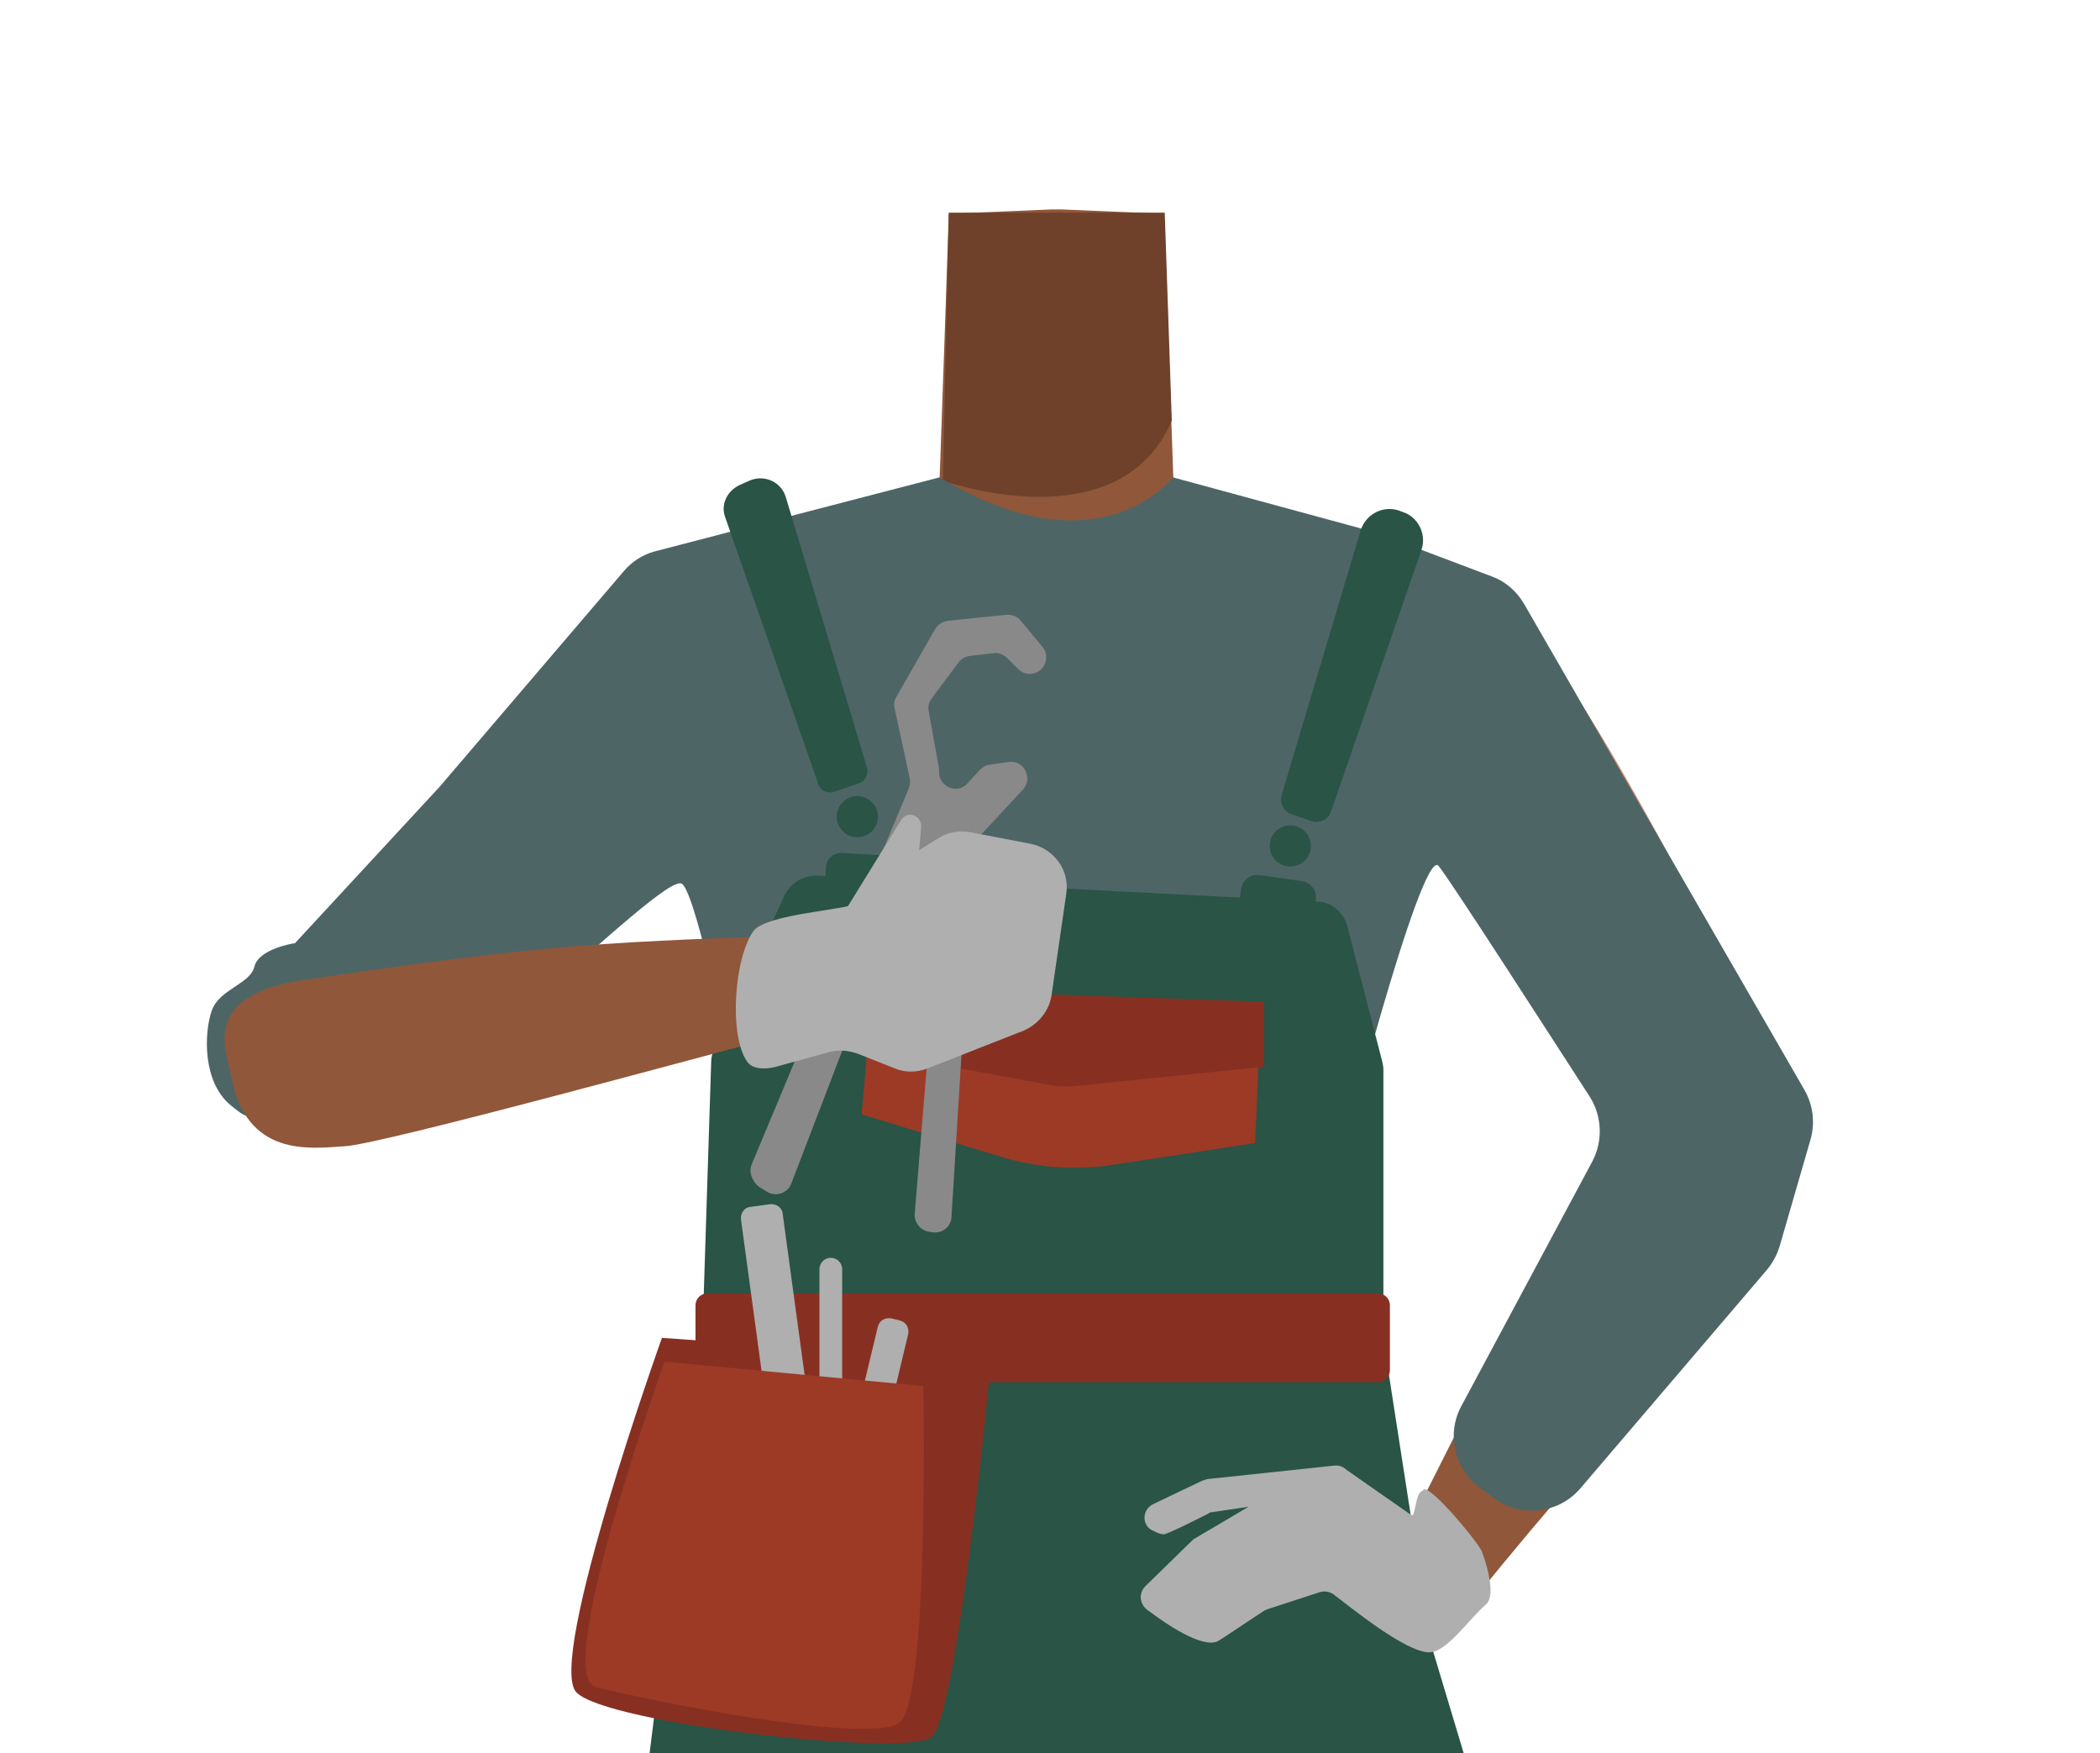 <?xml version="1.0" encoding="utf-8"?>
<!-- Generator: Adobe Illustrator 26.0.2, SVG Export Plug-In . SVG Version: 6.00 Build 0)  -->
<svg version="1.1" id="Calque_1" xmlns="http://www.w3.org/2000/svg" xmlns:xlink="http://www.w3.org/1999/xlink" x="0px" y="0px"
	 viewBox="0 0 388 323.9" style="enable-background:new 0 0 388 323.9;" xml:space="preserve">
<style type="text/css">
	.st0{fill:#4E6566;}
	.st1{fill:#90573A;}
	.st2{fill:#6F412A;}
	.st3{fill:#D68F72;}
	.st4{fill:#295446;}
	.st5{fill:#9C3A26;}
	.st6{fill:#873022;}
	.st7{fill:#AFAFAF;}
	.st8{fill:#898989;}
</style>
<path class="st0" d="M54.3,174.3c0,0-6.5,1-7.3,4.3s-6.5,4.1-7.9,8.2c-1.4,4.1-1.7,13.1,3.5,17.4s2.1,0.4,8.5,0s16.9,0.3,23.3-7.2
	c6.4-7.4,3.9-20.4-0.8-20.7C68.9,175.9,54.3,174.3,54.3,174.3z"/>
<path class="st0" d="M135.5,264.8L135.5,264.8c0-6.6,7.1-13.8,6.2-25.6h104.5c-0.2,11.8,7.7,19,7.7,25.6l0,0c0,6.6-5.4,12-12,12
	c0,0,0,0,0,0h-94.4C140.9,276.8,135.5,271.4,135.5,264.8z"/>
<path class="st1" d="M195.2,193.6c-5.6-3.7-8.2-0.6-14.1,2.6c-10,5.5-16.3,24.4-27.4,26.9c-4,0.9-13-15.5-14.1-21.9
	c-1.6-9.6,2.6-28.3-8.6-37.8c-9.5-8.1-22-3.8-26.1-16.7c-7.2-22.6,13.8-39.5,24-43.5c15.6-6,38.1-5.2,44.7-14.6l1-28.4l0.7-20.7
	l18.8-0.8h2.2l18.8,0.8l0.7,20.7l1,28.4c6.6,9.4,29.1,8.6,44.7,14.6c10.2,4,31.2,20.9,24,43.5c-4.1,12.9-16.7,8.6-26.1,16.7
	c-11.2,9.6-7,28.3-8.6,37.8c-1,6.4-10.1,22.8-14.1,21.9c-11.1-2.6-17.4-21.4-27.4-26.9C203.4,192.9,200.8,189.9,195.2,193.6"/>
<path class="st2" d="M174.2,88.8c0,0,32.6,11.7,42.3-11.1l-1.3-38.4h-39.9L174.2,88.8z"/>
<path class="st3" d="M156,126.7C138,150,90.2,189.2,77.9,200c-5.8,5.1-21.2,14.7-28.8,5.6l0,0c-9.3-12.2,0.4-24.7,5.5-30.1
	c10.5-11,33.7-31.1,42.2-43.7c6.4-9.4,10.7-20,27.7-27c0,0,17-8.2,27.1,0.6C158.1,111,159.1,117.9,156,126.7L156,126.7z"/>
<path class="st3" d="M240.1,122.3c1.7,20.3,15.2,24.7,22.5,31.3c11.6,10.5,25,38.4,34.1,50.6c4.3,5.8,16.7,17.7,26.4,11.5l0,0
	c12.1-8.5,3.7-24.3,0.1-30.2c-7.3-12-32.5-65-47-75.1c0,0-14.3-11.1-26.3-5.7C242.1,108.1,239.4,114,240.1,122.3z"/>
<path class="st1" d="M323,192.1c-9.9-5.8-17.2,2.8-22.4,11c-3.7,5.9-34,66.7-42.4,83.1c-4.8,9.2-3.5,10.5,1.7,13.8
	c4.8,3.1,10.1-1.5,12.7-4.8c27.7-34.6,46.2-49.6,56.1-77.6C335.2,199.3,326.4,194.1,323,192.1z"/>
<path class="st0" d="M46.8,182.6c-5.6,6.1-3.6,14.8-1.7,18.5c3,5.8,4.5,10.2,18.1,9.1c13.4-1,59.2-49.4,62.8-46.9
	c3.6,2.5,14.4,59.7,14.7,63.1c0.2,2.1,1.1,14.7,1.9,24.2c0.5,6.2,5.6,10.9,11.8,10.9h79.8c6.4,0,11.7-5.1,11.8-11.6
	c0.2-11.6,0.5-27.9,0.6-29.7c0.1-2.9,16.1-64.1,19.2-60.2c2.4,3,20,30.4,27.9,42.6c2.3,3.6,2.5,8.2,0.5,12l-24.2,45.2
	c-2.8,5.2-1.3,11.6,3.4,15.1l2.6,1.9c5,3.7,12,2.9,16-1.8l34.4-40.3c1.1-1.3,1.9-2.8,2.4-4.4l5.7-19.7c0.9-3.1,0.5-6.4-1.1-9.2
	l-51.8-89.8c-1.4-2.4-3.5-4.2-6-5.1l-20.9-7.9c-0.4-0.1-0.8-0.3-1.2-0.4l-36.8-10c0,0-13.6,17.9-43.1,0l-52.7,13.7
	c-2.2,0.6-4.2,1.9-5.7,3.7l-34,39.8"/>
<path class="st4" d="M129.5,247.8l-15.3,122.9c-1.1,9.7,9.3,18.7,18.8,20.7c0,0,41.6,14.1,59.3,14.8c18.4,0.7,72.9-9.8,72.9-9.8
	c0.1,0,0.2,0,0.2,0c10.3-1.5,21.6-12.3,20-22.6l-21.1-70.3l-8.8-56.7"/>
<path class="st4" d="M136.7,89.6l1.8-0.8c2.8-1.2,5.9,0.3,6.7,3.1l15,50c0.3,1.1-0.3,2.4-1.4,2.8l-4.7,1.6c-1.2,0.4-2.5-0.2-2.9-1.4
	L134,95.6C133.1,93.3,134.3,90.7,136.7,89.6z"/>
<path class="st4" d="M259.7,94.8l-0.8-0.3c-3-1.3-6.5,0.3-7.5,3.5l-14.6,48.9c-0.4,1.4,0.3,3,1.7,3.5l3.8,1.3
	c1.4,0.5,3.1-0.2,3.6-1.7l16.7-48.3C263.6,98.9,262.2,95.9,259.7,94.8z"/>
<circle class="st4" cx="158.4" cy="150.9" r="3.8"/>
<circle class="st4" cx="238.4" cy="156.3" r="3.8"/>
<path class="st4" d="M150.9,161.8l92.6,4.8c2.6,0.1,4.7,2,5.4,4.4l6.5,25.2c0.1,0.5,0.2,0.9,0.2,1.4v48.6H129.8l1.6-50
	c0-0.8,0.2-1.5,0.5-2.3l13.2-28.8C146.3,163.1,148.5,161.7,150.9,161.8z"/>
<path class="st4" d="M162,165.9l-6.9-0.4c-1.5-0.1-2.7-1.4-2.6-3l0.1-2.3c0.1-1.5,1.4-2.7,3-2.6l6.9,0.4c1.5,0.1,2.7,1.4,2.6,3
	l-0.1,2.3C164.9,164.8,163.6,165.9,162,165.9z"/>
<path class="st4" d="M239.1,172.5l-7.7-1.1c-1.6-0.2-2.9-1.7-2.6-3.5l0.5-3.6c0.2-1.6,1.7-2.9,3.5-2.6l7.7,1.1
	c1.6,0.2,2.9,1.7,2.6,3.5l-0.5,3.6C242.3,171.6,240.8,172.8,239.1,172.5z"/>
<path class="st5" d="M161.2,182.8l-2,23.1l25.6,7.8c6.8,2.1,14.1,2.6,21,1.5l26.1-4l1-23.5L161.2,182.8z"/>
<path class="st6" d="M161.2,182.6l-2.4,11.4l35.3,6.5c1.4,0.3,3,0.3,4.4,0.2l35-3.6v-12L161.2,182.6z"/>
<path class="st6" d="M254.6,255.4H130.7c-1.2,0-2.2-0.9-2.2-2.2v-12c0-1.2,0.9-2.2,2.2-2.2h123.9c1.2,0,2.2,0.9,2.2,2.2v12
	C256.8,254.4,255.8,255.4,254.6,255.4z"/>
<path class="st6" d="M122.3,247.2c0,0-21.4,59.8-15.8,65.5c5.5,5.8,60.8,12,65.6,8.3c4.8-3.7,11-69.5,11-69.5L122.3,247.2z"/>
<path class="st7" d="M149.2,272.8l-3.7,0.5c-1.1,0.1-2.2-0.6-2.3-1.7l-6.3-46.3c-0.1-1.1,0.6-2.2,1.7-2.3l3.7-0.5
	c1.1-0.1,2.2,0.6,2.3,1.7l6.3,46.3C151.1,271.6,150.3,272.6,149.2,272.8z"/>
<path class="st7" d="M153.5,273.2L153.5,273.2c-1.1,0-2.1-0.9-2.1-2.1v-36.6c0-1.1,0.9-2.1,2.1-2.1l0,0c1.1,0,2.1,0.9,2.1,2.1v36.6
	C155.5,272.3,154.6,273.2,153.5,273.2z"/>
<path class="st7" d="M159.3,273l-1.6-0.4c-1.1-0.3-1.7-1.3-1.5-2.5l6-25c0.3-1.1,1.3-1.7,2.5-1.5l1.6,0.4c1.1,0.3,1.7,1.3,1.5,2.5
	l-6,25C161.4,272.6,160.3,273.3,159.3,273z"/>
<path class="st5" d="M122.8,251.6c0,0-20.9,57.9-12.7,60.1c8.2,2.2,50.4,10.8,56.1,6.6c5.5-4.2,4.4-62.2,4.4-62.2L122.8,251.6z"/>
<path class="st7" d="M213.1,277.9l9-4.3c0.3-0.1,0.6-0.2,0.9-0.3l23.5-2.5c0.9-0.1,1.7,0.2,2.3,0.8l11.9,8.3
	c0.8,0.8,0.8-3.9,1.9-4.3l0.5-0.4c1.5-0.5,10.2,10,10.7,11.5c1.3,3.4,2.4,8.3,0.8,9.7c-3.6,3.2-7.3,8.9-10.6,8.9
	c-4.4-0.1-14.3-8.2-17.6-10.7c-0.7-0.5-1.7-0.7-2.6-0.4l-9.5,3.1c-0.3,0.1-0.5,0.2-0.7,0.3c-1.6,1-8.2,5.5-8.7,5.7
	c-3,1.2-9.4-3.2-13-5.9c-1.4-1.1-1.5-3.1-0.3-4.3l8.6-8.4c0.2-0.2,0.3-0.3,0.5-0.4l10-5.9l-6.7,1c-0.3,0-0.6,0.1-0.8,0.3
	c-1.6,0.8-7.5,3.8-8.2,3.8c-0.4,0-1.1-0.2-1.8-0.6C210.9,282.1,210.9,278.9,213.1,277.9z"/>
<path class="st1" d="M42.7,198.7c2.7,15.2,14.5,13.5,20.9,13.1c7-0.3,72.5-18.4,90.4-23c10.1-2.5,15.6-3.6,14.6-9.8
	c-0.8-5.6-11.5-6.6-15.7-6.4c-40.4,1.5-49.8,1.5-97,8.5C36.6,184,42,194.8,42.7,198.7z"/>
<path class="st8" d="M138.9,215.1l29-69.4c0.2-0.6,0.3-1.2,0.2-1.8l-2.8-13c-0.2-0.8-0.1-1.5,0.3-2.1l7.2-12.6
	c0.5-0.8,1.4-1.4,2.4-1.5l10.7-1.1c1-0.1,2.1,0.3,2.7,1.1l4,4.8c1.4,1.7,0.6,4.3-1.5,4.9l0,0c-1.1,0.3-2.2,0-3-0.8l-2.1-2.1
	c-0.7-0.6-1.6-1-2.5-0.8l-4.3,0.5c-0.8,0.1-1.6,0.5-2.1,1.2l-5,6.7c-0.5,0.7-0.7,1.5-0.5,2.4l1.8,10c0,0.2,0.1,0.3,0.1,0.5v0.8
	c0.1,2.7,3.5,4,5.3,1.9l2.2-2.4c0.5-0.5,1.1-0.9,1.8-1l3.5-0.5c2.9-0.5,4.6,3,2.7,5.1l-8.2,8.8c-0.5,0.5-0.8,1.2-0.8,1.9l-4.2,68.3
	c-0.1,1.8-1.7,3-3.4,2.8l-0.7-0.1c-1.6-0.2-2.8-1.7-2.7-3.3l4.9-59.8c0.1-0.8-0.2-1.4-0.5-2.1l-0.4-0.5c-1.4-2-4.5-1.6-5.3,0.7
	l-21.5,56.1c-0.7,1.8-2.9,2.5-4.5,1.5l-1.6-1C138.9,218.1,138.3,216.5,138.9,215.1z"/>
<path class="st7" d="M138,196.1c-3.4-5-2.3-19.4,1.3-24.2c1.6-2,9.9-3.2,9.9-3.2l6.7-1.1c1.6-0.3,3.2-1.1,4.3-2.2l6.3-6.1
	c0.4-0.4,1-0.8,1.5-1.1l5.5-3.4c1.8-1.1,3.9-1.4,5.9-1l11,2.1c4.4,0.9,7.3,5,6.6,9.3l-2.7,18.6c-0.4,2.9-2.4,5.4-5.1,6.6l-17.8,7
	c-2,0.8-4.2,0.8-6.1,0l-6.8-2.7c-1.7-0.6-3.6-0.8-5.3-0.3l-9.1,2.5C143.9,197,139.5,198.4,138,196.1z"/>
<path class="st7" d="M155.7,169l10.8-17.5c0.2-0.3,0.4-0.4,0.7-0.7l0,0c1.4-0.8,3,0.3,3,1.9l-0.5,5.8c0,0.5-0.4,1.1-0.8,1.4
	L155.7,169z"/>
</svg>
